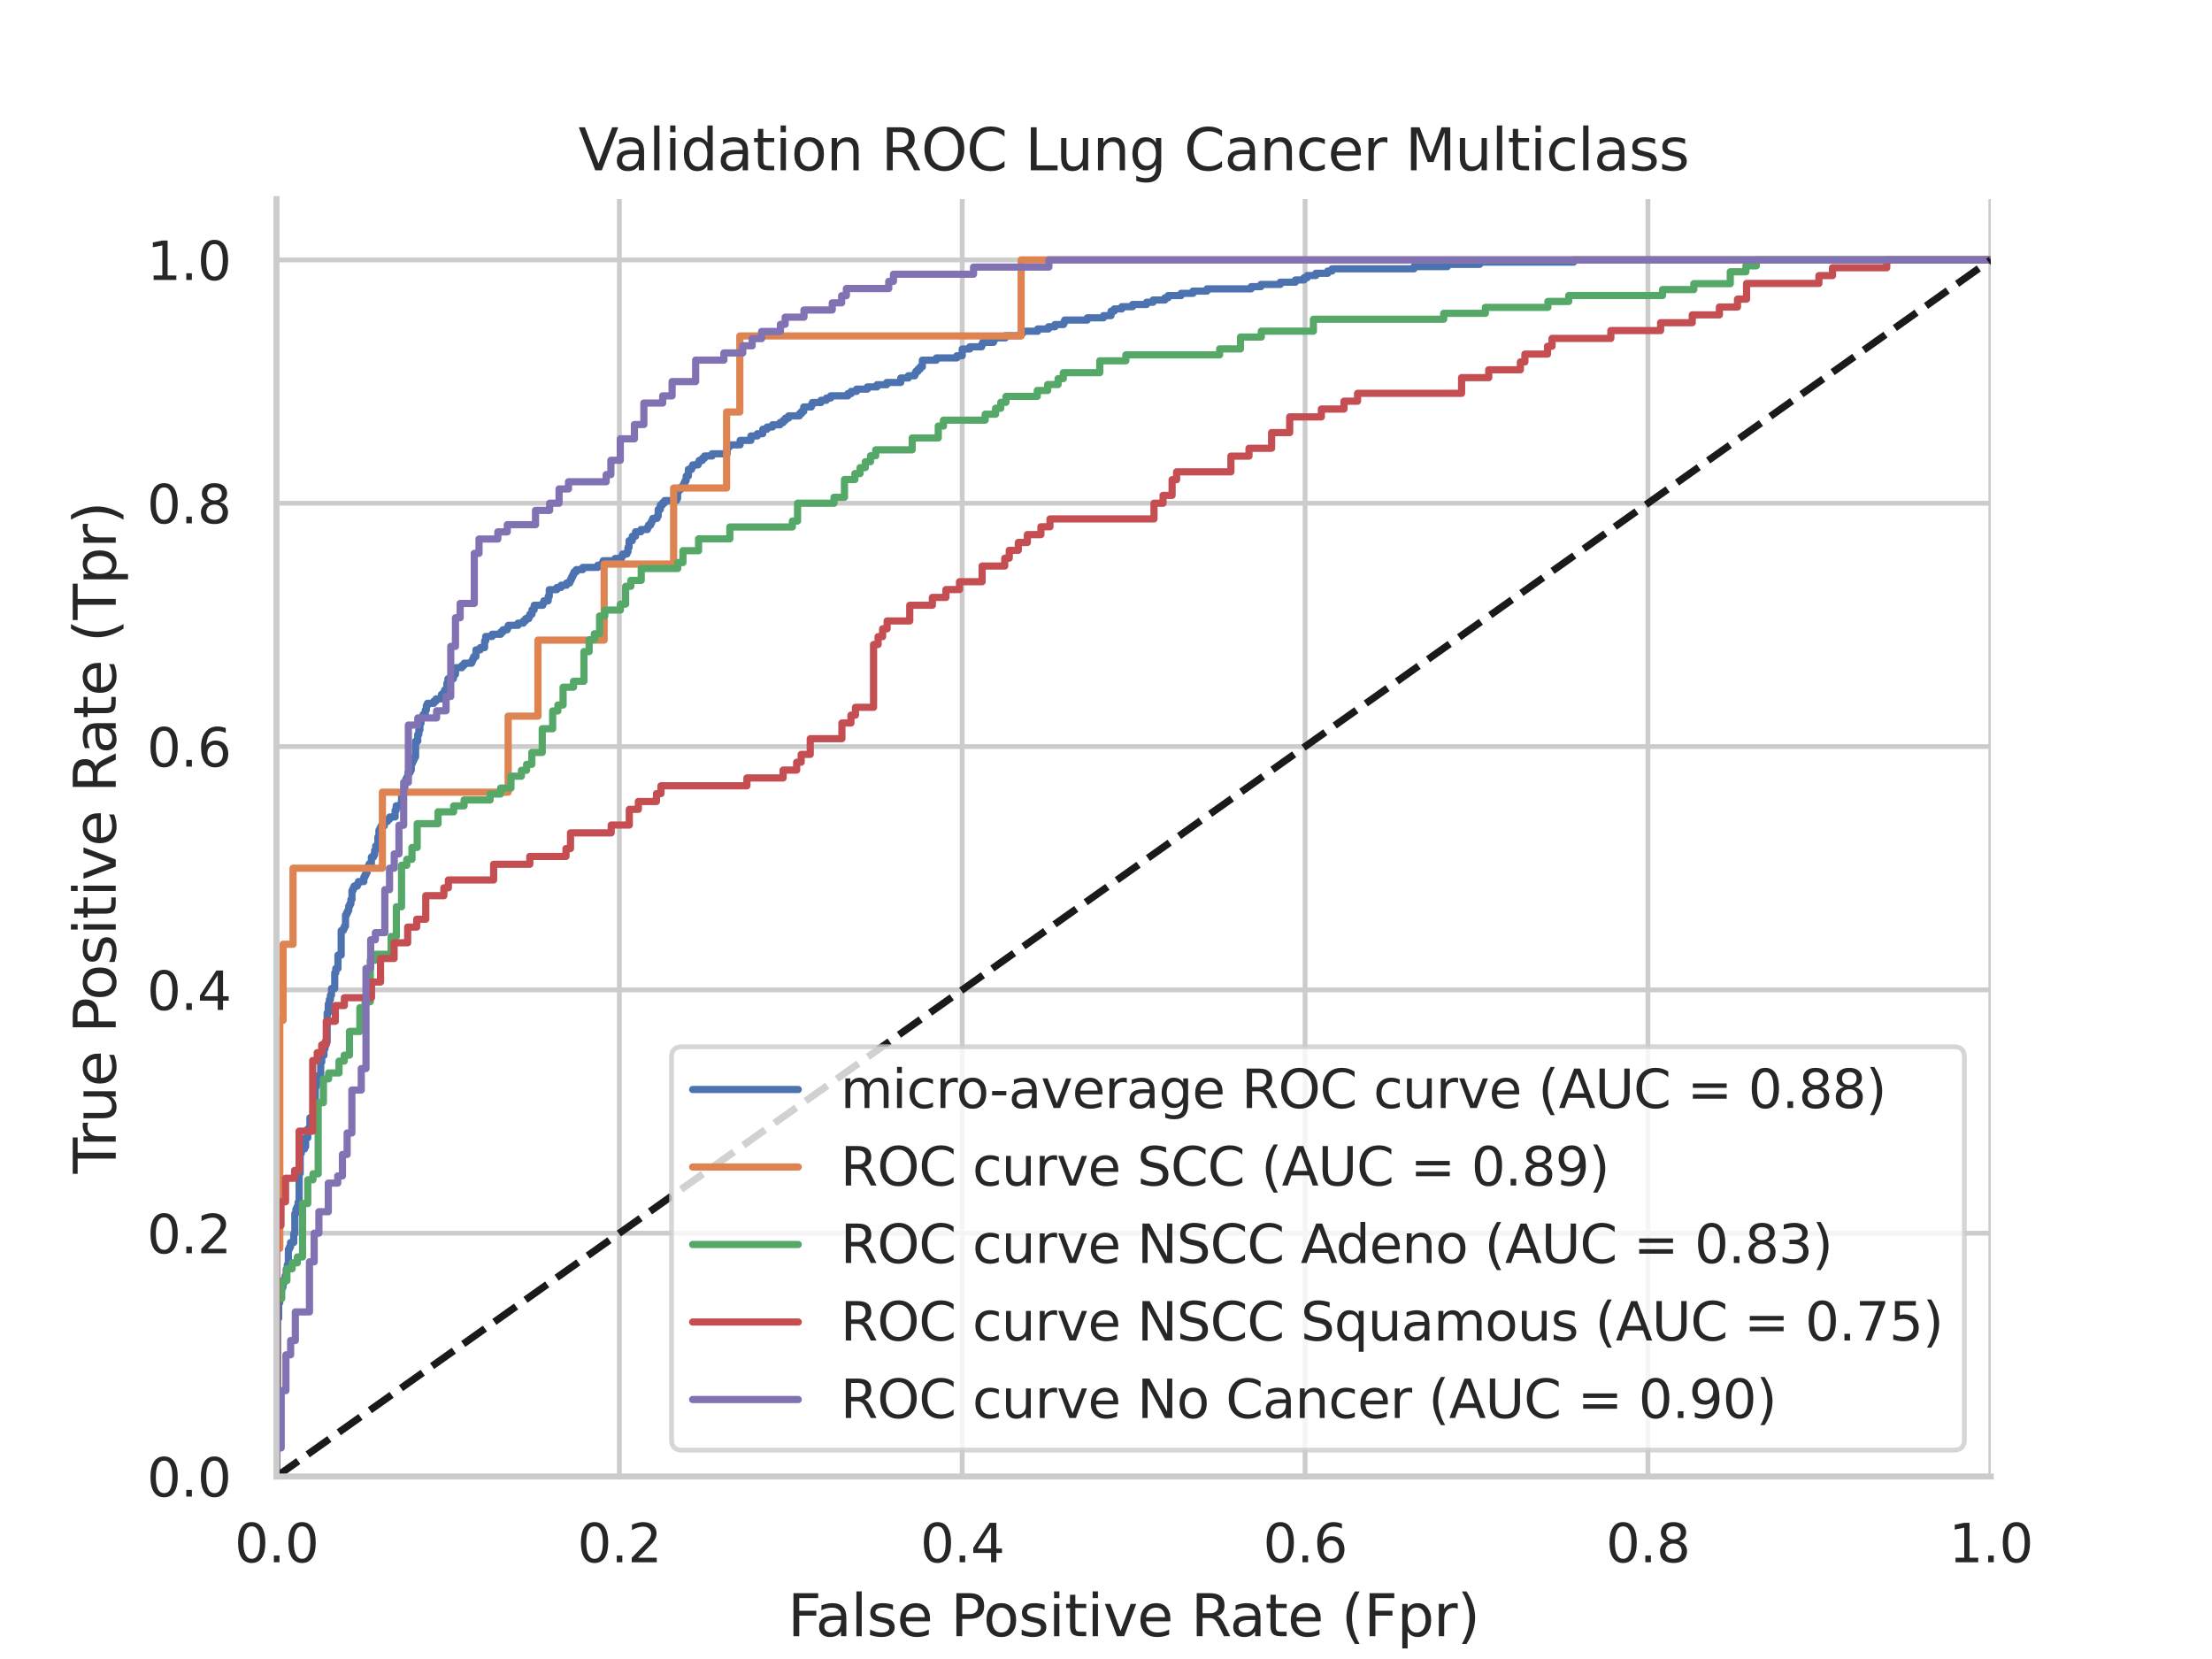 <?xml version="1.0" encoding="utf-8" standalone="no"?>
<!DOCTYPE svg PUBLIC "-//W3C//DTD SVG 1.1//EN"
  "http://www.w3.org/Graphics/SVG/1.1/DTD/svg11.dtd">
<svg xmlns:xlink="http://www.w3.org/1999/xlink" width="460.8pt" height="345.6pt" viewBox="0 0 460.8 345.6" xmlns="http://www.w3.org/2000/svg" version="1.1">
 <defs>
  <style type="text/css">*{stroke-linejoin: round; stroke-linecap: butt}</style>
 </defs>
 <g id="figure_1">
  <g id="patch_1">
   <path d="M 0 345.6 
L 460.8 345.6 
L 460.8 0 
L 0 0 
z
" style="fill: #ffffff"/>
  </g>
  <g id="axes_1">
   <g id="patch_2">
    <path d="M 57.6 307.584 
L 414.72 307.584 
L 414.72 41.472 
L 57.6 41.472 
z
" style="fill: #ffffff"/>
   </g>
   <g id="matplotlib.axis_1">
    <g id="xtick_1">
     <g id="line2d_1">
      <path d="M 57.6 307.584 
L 57.6 41.472 
" clip-path="url(#pe551df91c9)" style="fill: none; stroke: #cccccc; stroke-linecap: round"/>
     </g>
     <g id="text_1">
      <!-- 0.0 -->
      <g style="fill: #262626" transform="translate(48.853 325.442) scale(0.11 -0.11)">
       <defs>
        <path id="DejaVuSans-30" d="M 2034 4250 
Q 1547 4250 1301 3770 
Q 1056 3291 1056 2328 
Q 1056 1369 1301 889 
Q 1547 409 2034 409 
Q 2525 409 2770 889 
Q 3016 1369 3016 2328 
Q 3016 3291 2770 3770 
Q 2525 4250 2034 4250 
z
M 2034 4750 
Q 2819 4750 3233 4129 
Q 3647 3509 3647 2328 
Q 3647 1150 3233 529 
Q 2819 -91 2034 -91 
Q 1250 -91 836 529 
Q 422 1150 422 2328 
Q 422 3509 836 4129 
Q 1250 4750 2034 4750 
z
" transform="scale(0.016)"/>
        <path id="DejaVuSans-2e" d="M 684 794 
L 1344 794 
L 1344 0 
L 684 0 
L 684 794 
z
" transform="scale(0.016)"/>
       </defs>
       <use xlink:href="#DejaVuSans-30"/>
       <use xlink:href="#DejaVuSans-2e" x="63.623"/>
       <use xlink:href="#DejaVuSans-30" x="95.41"/>
      </g>
     </g>
    </g>
    <g id="xtick_2">
     <g id="line2d_2">
      <path d="M 129.024 307.584 
L 129.024 41.472 
" clip-path="url(#pe551df91c9)" style="fill: none; stroke: #cccccc; stroke-linecap: round"/>
     </g>
     <g id="text_2">
      <!-- 0.2 -->
      <g style="fill: #262626" transform="translate(120.277 325.442) scale(0.11 -0.11)">
       <defs>
        <path id="DejaVuSans-32" d="M 1228 531 
L 3431 531 
L 3431 0 
L 469 0 
L 469 531 
Q 828 903 1448 1529 
Q 2069 2156 2228 2338 
Q 2531 2678 2651 2914 
Q 2772 3150 2772 3378 
Q 2772 3750 2511 3984 
Q 2250 4219 1831 4219 
Q 1534 4219 1204 4116 
Q 875 4013 500 3803 
L 500 4441 
Q 881 4594 1212 4672 
Q 1544 4750 1819 4750 
Q 2544 4750 2975 4387 
Q 3406 4025 3406 3419 
Q 3406 3131 3298 2873 
Q 3191 2616 2906 2266 
Q 2828 2175 2409 1742 
Q 1991 1309 1228 531 
z
" transform="scale(0.016)"/>
       </defs>
       <use xlink:href="#DejaVuSans-30"/>
       <use xlink:href="#DejaVuSans-2e" x="63.623"/>
       <use xlink:href="#DejaVuSans-32" x="95.41"/>
      </g>
     </g>
    </g>
    <g id="xtick_3">
     <g id="line2d_3">
      <path d="M 200.448 307.584 
L 200.448 41.472 
" clip-path="url(#pe551df91c9)" style="fill: none; stroke: #cccccc; stroke-linecap: round"/>
     </g>
     <g id="text_3">
      <!-- 0.4 -->
      <g style="fill: #262626" transform="translate(191.701 325.442) scale(0.11 -0.11)">
       <defs>
        <path id="DejaVuSans-34" d="M 2419 4116 
L 825 1625 
L 2419 1625 
L 2419 4116 
z
M 2253 4666 
L 3047 4666 
L 3047 1625 
L 3713 1625 
L 3713 1100 
L 3047 1100 
L 3047 0 
L 2419 0 
L 2419 1100 
L 313 1100 
L 313 1709 
L 2253 4666 
z
" transform="scale(0.016)"/>
       </defs>
       <use xlink:href="#DejaVuSans-30"/>
       <use xlink:href="#DejaVuSans-2e" x="63.623"/>
       <use xlink:href="#DejaVuSans-34" x="95.41"/>
      </g>
     </g>
    </g>
    <g id="xtick_4">
     <g id="line2d_4">
      <path d="M 271.872 307.584 
L 271.872 41.472 
" clip-path="url(#pe551df91c9)" style="fill: none; stroke: #cccccc; stroke-linecap: round"/>
     </g>
     <g id="text_4">
      <!-- 0.6 -->
      <g style="fill: #262626" transform="translate(263.125 325.442) scale(0.11 -0.11)">
       <defs>
        <path id="DejaVuSans-36" d="M 2113 2584 
Q 1688 2584 1439 2293 
Q 1191 2003 1191 1497 
Q 1191 994 1439 701 
Q 1688 409 2113 409 
Q 2538 409 2786 701 
Q 3034 994 3034 1497 
Q 3034 2003 2786 2293 
Q 2538 2584 2113 2584 
z
M 3366 4563 
L 3366 3988 
Q 3128 4100 2886 4159 
Q 2644 4219 2406 4219 
Q 1781 4219 1451 3797 
Q 1122 3375 1075 2522 
Q 1259 2794 1537 2939 
Q 1816 3084 2150 3084 
Q 2853 3084 3261 2657 
Q 3669 2231 3669 1497 
Q 3669 778 3244 343 
Q 2819 -91 2113 -91 
Q 1303 -91 875 529 
Q 447 1150 447 2328 
Q 447 3434 972 4092 
Q 1497 4750 2381 4750 
Q 2619 4750 2861 4703 
Q 3103 4656 3366 4563 
z
" transform="scale(0.016)"/>
       </defs>
       <use xlink:href="#DejaVuSans-30"/>
       <use xlink:href="#DejaVuSans-2e" x="63.623"/>
       <use xlink:href="#DejaVuSans-36" x="95.41"/>
      </g>
     </g>
    </g>
    <g id="xtick_5">
     <g id="line2d_5">
      <path d="M 343.296 307.584 
L 343.296 41.472 
" clip-path="url(#pe551df91c9)" style="fill: none; stroke: #cccccc; stroke-linecap: round"/>
     </g>
     <g id="text_5">
      <!-- 0.8 -->
      <g style="fill: #262626" transform="translate(334.549 325.442) scale(0.11 -0.11)">
       <defs>
        <path id="DejaVuSans-38" d="M 2034 2216 
Q 1584 2216 1326 1975 
Q 1069 1734 1069 1313 
Q 1069 891 1326 650 
Q 1584 409 2034 409 
Q 2484 409 2743 651 
Q 3003 894 3003 1313 
Q 3003 1734 2745 1975 
Q 2488 2216 2034 2216 
z
M 1403 2484 
Q 997 2584 770 2862 
Q 544 3141 544 3541 
Q 544 4100 942 4425 
Q 1341 4750 2034 4750 
Q 2731 4750 3128 4425 
Q 3525 4100 3525 3541 
Q 3525 3141 3298 2862 
Q 3072 2584 2669 2484 
Q 3125 2378 3379 2068 
Q 3634 1759 3634 1313 
Q 3634 634 3220 271 
Q 2806 -91 2034 -91 
Q 1263 -91 848 271 
Q 434 634 434 1313 
Q 434 1759 690 2068 
Q 947 2378 1403 2484 
z
M 1172 3481 
Q 1172 3119 1398 2916 
Q 1625 2713 2034 2713 
Q 2441 2713 2670 2916 
Q 2900 3119 2900 3481 
Q 2900 3844 2670 4047 
Q 2441 4250 2034 4250 
Q 1625 4250 1398 4047 
Q 1172 3844 1172 3481 
z
" transform="scale(0.016)"/>
       </defs>
       <use xlink:href="#DejaVuSans-30"/>
       <use xlink:href="#DejaVuSans-2e" x="63.623"/>
       <use xlink:href="#DejaVuSans-38" x="95.41"/>
      </g>
     </g>
    </g>
    <g id="xtick_6">
     <g id="line2d_6">
      <path d="M 414.72 307.584 
L 414.72 41.472 
" clip-path="url(#pe551df91c9)" style="fill: none; stroke: #cccccc; stroke-linecap: round"/>
     </g>
     <g id="text_6">
      <!-- 1.0 -->
      <g style="fill: #262626" transform="translate(405.973 325.442) scale(0.11 -0.11)">
       <defs>
        <path id="DejaVuSans-31" d="M 794 531 
L 1825 531 
L 1825 4091 
L 703 3866 
L 703 4441 
L 1819 4666 
L 2450 4666 
L 2450 531 
L 3481 531 
L 3481 0 
L 794 0 
L 794 531 
z
" transform="scale(0.016)"/>
       </defs>
       <use xlink:href="#DejaVuSans-31"/>
       <use xlink:href="#DejaVuSans-2e" x="63.623"/>
       <use xlink:href="#DejaVuSans-30" x="95.41"/>
      </g>
     </g>
    </g>
    <g id="text_7">
     <!-- False Positive Rate (Fpr) -->
     <g style="fill: #262626" transform="translate(164.085 340.848) scale(0.12 -0.12)">
      <defs>
       <path id="DejaVuSans-46" d="M 628 4666 
L 3309 4666 
L 3309 4134 
L 1259 4134 
L 1259 2759 
L 3109 2759 
L 3109 2228 
L 1259 2228 
L 1259 0 
L 628 0 
L 628 4666 
z
" transform="scale(0.016)"/>
       <path id="DejaVuSans-61" d="M 2194 1759 
Q 1497 1759 1228 1600 
Q 959 1441 959 1056 
Q 959 750 1161 570 
Q 1363 391 1709 391 
Q 2188 391 2477 730 
Q 2766 1069 2766 1631 
L 2766 1759 
L 2194 1759 
z
M 3341 1997 
L 3341 0 
L 2766 0 
L 2766 531 
Q 2569 213 2275 61 
Q 1981 -91 1556 -91 
Q 1019 -91 701 211 
Q 384 513 384 1019 
Q 384 1609 779 1909 
Q 1175 2209 1959 2209 
L 2766 2209 
L 2766 2266 
Q 2766 2663 2505 2880 
Q 2244 3097 1772 3097 
Q 1472 3097 1187 3025 
Q 903 2953 641 2809 
L 641 3341 
Q 956 3463 1253 3523 
Q 1550 3584 1831 3584 
Q 2591 3584 2966 3190 
Q 3341 2797 3341 1997 
z
" transform="scale(0.016)"/>
       <path id="DejaVuSans-6c" d="M 603 4863 
L 1178 4863 
L 1178 0 
L 603 0 
L 603 4863 
z
" transform="scale(0.016)"/>
       <path id="DejaVuSans-73" d="M 2834 3397 
L 2834 2853 
Q 2591 2978 2328 3040 
Q 2066 3103 1784 3103 
Q 1356 3103 1142 2972 
Q 928 2841 928 2578 
Q 928 2378 1081 2264 
Q 1234 2150 1697 2047 
L 1894 2003 
Q 2506 1872 2764 1633 
Q 3022 1394 3022 966 
Q 3022 478 2636 193 
Q 2250 -91 1575 -91 
Q 1294 -91 989 -36 
Q 684 19 347 128 
L 347 722 
Q 666 556 975 473 
Q 1284 391 1588 391 
Q 1994 391 2212 530 
Q 2431 669 2431 922 
Q 2431 1156 2273 1281 
Q 2116 1406 1581 1522 
L 1381 1569 
Q 847 1681 609 1914 
Q 372 2147 372 2553 
Q 372 3047 722 3315 
Q 1072 3584 1716 3584 
Q 2034 3584 2315 3537 
Q 2597 3491 2834 3397 
z
" transform="scale(0.016)"/>
       <path id="DejaVuSans-65" d="M 3597 1894 
L 3597 1613 
L 953 1613 
Q 991 1019 1311 708 
Q 1631 397 2203 397 
Q 2534 397 2845 478 
Q 3156 559 3463 722 
L 3463 178 
Q 3153 47 2828 -22 
Q 2503 -91 2169 -91 
Q 1331 -91 842 396 
Q 353 884 353 1716 
Q 353 2575 817 3079 
Q 1281 3584 2069 3584 
Q 2775 3584 3186 3129 
Q 3597 2675 3597 1894 
z
M 3022 2063 
Q 3016 2534 2758 2815 
Q 2500 3097 2075 3097 
Q 1594 3097 1305 2825 
Q 1016 2553 972 2059 
L 3022 2063 
z
" transform="scale(0.016)"/>
       <path id="DejaVuSans-20" transform="scale(0.016)"/>
       <path id="DejaVuSans-50" d="M 1259 4147 
L 1259 2394 
L 2053 2394 
Q 2494 2394 2734 2622 
Q 2975 2850 2975 3272 
Q 2975 3691 2734 3919 
Q 2494 4147 2053 4147 
L 1259 4147 
z
M 628 4666 
L 2053 4666 
Q 2838 4666 3239 4311 
Q 3641 3956 3641 3272 
Q 3641 2581 3239 2228 
Q 2838 1875 2053 1875 
L 1259 1875 
L 1259 0 
L 628 0 
L 628 4666 
z
" transform="scale(0.016)"/>
       <path id="DejaVuSans-6f" d="M 1959 3097 
Q 1497 3097 1228 2736 
Q 959 2375 959 1747 
Q 959 1119 1226 758 
Q 1494 397 1959 397 
Q 2419 397 2687 759 
Q 2956 1122 2956 1747 
Q 2956 2369 2687 2733 
Q 2419 3097 1959 3097 
z
M 1959 3584 
Q 2709 3584 3137 3096 
Q 3566 2609 3566 1747 
Q 3566 888 3137 398 
Q 2709 -91 1959 -91 
Q 1206 -91 779 398 
Q 353 888 353 1747 
Q 353 2609 779 3096 
Q 1206 3584 1959 3584 
z
" transform="scale(0.016)"/>
       <path id="DejaVuSans-69" d="M 603 3500 
L 1178 3500 
L 1178 0 
L 603 0 
L 603 3500 
z
M 603 4863 
L 1178 4863 
L 1178 4134 
L 603 4134 
L 603 4863 
z
" transform="scale(0.016)"/>
       <path id="DejaVuSans-74" d="M 1172 4494 
L 1172 3500 
L 2356 3500 
L 2356 3053 
L 1172 3053 
L 1172 1153 
Q 1172 725 1289 603 
Q 1406 481 1766 481 
L 2356 481 
L 2356 0 
L 1766 0 
Q 1100 0 847 248 
Q 594 497 594 1153 
L 594 3053 
L 172 3053 
L 172 3500 
L 594 3500 
L 594 4494 
L 1172 4494 
z
" transform="scale(0.016)"/>
       <path id="DejaVuSans-76" d="M 191 3500 
L 800 3500 
L 1894 563 
L 2988 3500 
L 3597 3500 
L 2284 0 
L 1503 0 
L 191 3500 
z
" transform="scale(0.016)"/>
       <path id="DejaVuSans-52" d="M 2841 2188 
Q 3044 2119 3236 1894 
Q 3428 1669 3622 1275 
L 4263 0 
L 3584 0 
L 2988 1197 
Q 2756 1666 2539 1819 
Q 2322 1972 1947 1972 
L 1259 1972 
L 1259 0 
L 628 0 
L 628 4666 
L 2053 4666 
Q 2853 4666 3247 4331 
Q 3641 3997 3641 3322 
Q 3641 2881 3436 2590 
Q 3231 2300 2841 2188 
z
M 1259 4147 
L 1259 2491 
L 2053 2491 
Q 2509 2491 2742 2702 
Q 2975 2913 2975 3322 
Q 2975 3731 2742 3939 
Q 2509 4147 2053 4147 
L 1259 4147 
z
" transform="scale(0.016)"/>
       <path id="DejaVuSans-28" d="M 1984 4856 
Q 1566 4138 1362 3434 
Q 1159 2731 1159 2009 
Q 1159 1288 1364 580 
Q 1569 -128 1984 -844 
L 1484 -844 
Q 1016 -109 783 600 
Q 550 1309 550 2009 
Q 550 2706 781 3412 
Q 1013 4119 1484 4856 
L 1984 4856 
z
" transform="scale(0.016)"/>
       <path id="DejaVuSans-70" d="M 1159 525 
L 1159 -1331 
L 581 -1331 
L 581 3500 
L 1159 3500 
L 1159 2969 
Q 1341 3281 1617 3432 
Q 1894 3584 2278 3584 
Q 2916 3584 3314 3078 
Q 3713 2572 3713 1747 
Q 3713 922 3314 415 
Q 2916 -91 2278 -91 
Q 1894 -91 1617 61 
Q 1341 213 1159 525 
z
M 3116 1747 
Q 3116 2381 2855 2742 
Q 2594 3103 2138 3103 
Q 1681 3103 1420 2742 
Q 1159 2381 1159 1747 
Q 1159 1113 1420 752 
Q 1681 391 2138 391 
Q 2594 391 2855 752 
Q 3116 1113 3116 1747 
z
" transform="scale(0.016)"/>
       <path id="DejaVuSans-72" d="M 2631 2963 
Q 2534 3019 2420 3045 
Q 2306 3072 2169 3072 
Q 1681 3072 1420 2755 
Q 1159 2438 1159 1844 
L 1159 0 
L 581 0 
L 581 3500 
L 1159 3500 
L 1159 2956 
Q 1341 3275 1631 3429 
Q 1922 3584 2338 3584 
Q 2397 3584 2469 3576 
Q 2541 3569 2628 3553 
L 2631 2963 
z
" transform="scale(0.016)"/>
       <path id="DejaVuSans-29" d="M 513 4856 
L 1013 4856 
Q 1481 4119 1714 3412 
Q 1947 2706 1947 2009 
Q 1947 1309 1714 600 
Q 1481 -109 1013 -844 
L 513 -844 
Q 928 -128 1133 580 
Q 1338 1288 1338 2009 
Q 1338 2731 1133 3434 
Q 928 4138 513 4856 
z
" transform="scale(0.016)"/>
      </defs>
      <use xlink:href="#DejaVuSans-46"/>
      <use xlink:href="#DejaVuSans-61" x="48.395"/>
      <use xlink:href="#DejaVuSans-6c" x="109.674"/>
      <use xlink:href="#DejaVuSans-73" x="137.457"/>
      <use xlink:href="#DejaVuSans-65" x="189.557"/>
      <use xlink:href="#DejaVuSans-20" x="251.08"/>
      <use xlink:href="#DejaVuSans-50" x="282.867"/>
      <use xlink:href="#DejaVuSans-6f" x="339.545"/>
      <use xlink:href="#DejaVuSans-73" x="400.727"/>
      <use xlink:href="#DejaVuSans-69" x="452.826"/>
      <use xlink:href="#DejaVuSans-74" x="480.609"/>
      <use xlink:href="#DejaVuSans-69" x="519.818"/>
      <use xlink:href="#DejaVuSans-76" x="547.602"/>
      <use xlink:href="#DejaVuSans-65" x="606.781"/>
      <use xlink:href="#DejaVuSans-20" x="668.305"/>
      <use xlink:href="#DejaVuSans-52" x="700.092"/>
      <use xlink:href="#DejaVuSans-61" x="767.324"/>
      <use xlink:href="#DejaVuSans-74" x="828.604"/>
      <use xlink:href="#DejaVuSans-65" x="867.812"/>
      <use xlink:href="#DejaVuSans-20" x="929.336"/>
      <use xlink:href="#DejaVuSans-28" x="961.123"/>
      <use xlink:href="#DejaVuSans-46" x="1000.137"/>
      <use xlink:href="#DejaVuSans-70" x="1057.656"/>
      <use xlink:href="#DejaVuSans-72" x="1121.133"/>
      <use xlink:href="#DejaVuSans-29" x="1162.246"/>
     </g>
    </g>
   </g>
   <g id="matplotlib.axis_2">
    <g id="ytick_1">
     <g id="line2d_7">
      <path d="M 57.6 307.584 
L 414.72 307.584 
" clip-path="url(#pe551df91c9)" style="fill: none; stroke: #cccccc; stroke-linecap: round"/>
     </g>
     <g id="text_8">
      <!-- 0.0 -->
      <g style="fill: #262626" transform="translate(30.607 311.763) scale(0.11 -0.11)">
       <use xlink:href="#DejaVuSans-30"/>
       <use xlink:href="#DejaVuSans-2e" x="63.623"/>
       <use xlink:href="#DejaVuSans-30" x="95.41"/>
      </g>
     </g>
    </g>
    <g id="ytick_2">
     <g id="line2d_8">
      <path d="M 57.6 256.896 
L 414.72 256.896 
" clip-path="url(#pe551df91c9)" style="fill: none; stroke: #cccccc; stroke-linecap: round"/>
     </g>
     <g id="text_9">
      <!-- 0.2 -->
      <g style="fill: #262626" transform="translate(30.607 261.075) scale(0.11 -0.11)">
       <use xlink:href="#DejaVuSans-30"/>
       <use xlink:href="#DejaVuSans-2e" x="63.623"/>
       <use xlink:href="#DejaVuSans-32" x="95.41"/>
      </g>
     </g>
    </g>
    <g id="ytick_3">
     <g id="line2d_9">
      <path d="M 57.6 206.208 
L 414.72 206.208 
" clip-path="url(#pe551df91c9)" style="fill: none; stroke: #cccccc; stroke-linecap: round"/>
     </g>
     <g id="text_10">
      <!-- 0.4 -->
      <g style="fill: #262626" transform="translate(30.607 210.387) scale(0.11 -0.11)">
       <use xlink:href="#DejaVuSans-30"/>
       <use xlink:href="#DejaVuSans-2e" x="63.623"/>
       <use xlink:href="#DejaVuSans-34" x="95.41"/>
      </g>
     </g>
    </g>
    <g id="ytick_4">
     <g id="line2d_10">
      <path d="M 57.6 155.52 
L 414.72 155.52 
" clip-path="url(#pe551df91c9)" style="fill: none; stroke: #cccccc; stroke-linecap: round"/>
     </g>
     <g id="text_11">
      <!-- 0.6 -->
      <g style="fill: #262626" transform="translate(30.607 159.699) scale(0.11 -0.11)">
       <use xlink:href="#DejaVuSans-30"/>
       <use xlink:href="#DejaVuSans-2e" x="63.623"/>
       <use xlink:href="#DejaVuSans-36" x="95.41"/>
      </g>
     </g>
    </g>
    <g id="ytick_5">
     <g id="line2d_11">
      <path d="M 57.6 104.832 
L 414.72 104.832 
" clip-path="url(#pe551df91c9)" style="fill: none; stroke: #cccccc; stroke-linecap: round"/>
     </g>
     <g id="text_12">
      <!-- 0.8 -->
      <g style="fill: #262626" transform="translate(30.607 109.011) scale(0.11 -0.11)">
       <use xlink:href="#DejaVuSans-30"/>
       <use xlink:href="#DejaVuSans-2e" x="63.623"/>
       <use xlink:href="#DejaVuSans-38" x="95.41"/>
      </g>
     </g>
    </g>
    <g id="ytick_6">
     <g id="line2d_12">
      <path d="M 57.6 54.144 
L 414.72 54.144 
" clip-path="url(#pe551df91c9)" style="fill: none; stroke: #cccccc; stroke-linecap: round"/>
     </g>
     <g id="text_13">
      <!-- 1.0 -->
      <g style="fill: #262626" transform="translate(30.607 58.323) scale(0.11 -0.11)">
       <use xlink:href="#DejaVuSans-31"/>
       <use xlink:href="#DejaVuSans-2e" x="63.623"/>
       <use xlink:href="#DejaVuSans-30" x="95.41"/>
      </g>
     </g>
    </g>
    <g id="text_14">
     <!-- True Positive Rate (Tpr) -->
     <g style="fill: #262626" transform="translate(24.111 244.493) rotate(-90) scale(0.12 -0.12)">
      <defs>
       <path id="DejaVuSans-54" d="M -19 4666 
L 3928 4666 
L 3928 4134 
L 2272 4134 
L 2272 0 
L 1638 0 
L 1638 4134 
L -19 4134 
L -19 4666 
z
" transform="scale(0.016)"/>
       <path id="DejaVuSans-75" d="M 544 1381 
L 544 3500 
L 1119 3500 
L 1119 1403 
Q 1119 906 1312 657 
Q 1506 409 1894 409 
Q 2359 409 2629 706 
Q 2900 1003 2900 1516 
L 2900 3500 
L 3475 3500 
L 3475 0 
L 2900 0 
L 2900 538 
Q 2691 219 2414 64 
Q 2138 -91 1772 -91 
Q 1169 -91 856 284 
Q 544 659 544 1381 
z
M 1991 3584 
L 1991 3584 
z
" transform="scale(0.016)"/>
      </defs>
      <use xlink:href="#DejaVuSans-54"/>
      <use xlink:href="#DejaVuSans-72" x="46.334"/>
      <use xlink:href="#DejaVuSans-75" x="87.447"/>
      <use xlink:href="#DejaVuSans-65" x="150.826"/>
      <use xlink:href="#DejaVuSans-20" x="212.35"/>
      <use xlink:href="#DejaVuSans-50" x="244.137"/>
      <use xlink:href="#DejaVuSans-6f" x="300.814"/>
      <use xlink:href="#DejaVuSans-73" x="361.996"/>
      <use xlink:href="#DejaVuSans-69" x="414.096"/>
      <use xlink:href="#DejaVuSans-74" x="441.879"/>
      <use xlink:href="#DejaVuSans-69" x="481.088"/>
      <use xlink:href="#DejaVuSans-76" x="508.871"/>
      <use xlink:href="#DejaVuSans-65" x="568.051"/>
      <use xlink:href="#DejaVuSans-20" x="629.574"/>
      <use xlink:href="#DejaVuSans-52" x="661.361"/>
      <use xlink:href="#DejaVuSans-61" x="728.594"/>
      <use xlink:href="#DejaVuSans-74" x="789.873"/>
      <use xlink:href="#DejaVuSans-65" x="829.082"/>
      <use xlink:href="#DejaVuSans-20" x="890.605"/>
      <use xlink:href="#DejaVuSans-28" x="922.393"/>
      <use xlink:href="#DejaVuSans-54" x="961.406"/>
      <use xlink:href="#DejaVuSans-70" x="1022.49"/>
      <use xlink:href="#DejaVuSans-72" x="1085.967"/>
      <use xlink:href="#DejaVuSans-29" x="1127.08"/>
     </g>
    </g>
   </g>
   <g id="line2d_13">
    <path d="M 57.6 307.584 
L 57.6 292.266 
L 57.825 292.266 
L 57.825 274.628 
L 58.049 274.628 
L 58.049 271.378 
L 58.274 271.378 
L 58.274 270.45 
L 58.498 270.45 
L 58.498 268.593 
L 58.723 268.593 
L 58.723 268.129 
L 58.948 268.129 
L 58.948 267.201 
L 59.172 267.201 
L 59.172 266.737 
L 59.397 266.737 
L 59.397 265.808 
L 59.621 265.808 
L 59.621 264.416 
L 59.846 264.416 
L 59.846 263.487 
L 60.071 263.487 
L 60.071 260.238 
L 60.295 260.238 
L 60.295 259.774 
L 60.52 259.774 
L 60.52 258.846 
L 61.194 258.846 
L 61.194 256.989 
L 61.418 256.989 
L 61.418 252.811 
L 61.643 252.811 
L 61.643 251.883 
L 61.867 251.883 
L 61.867 251.419 
L 62.092 251.419 
L 62.092 250.49 
L 62.317 250.49 
L 62.317 244.456 
L 62.541 244.456 
L 62.541 240.279 
L 62.766 240.279 
L 62.766 239.35 
L 63.44 239.35 
L 63.44 238.886 
L 63.664 238.886 
L 63.664 237.029 
L 64.114 237.029 
L 64.114 235.173 
L 64.563 235.173 
L 64.563 232.852 
L 65.237 232.852 
L 65.237 231.459 
L 65.461 231.459 
L 65.461 230.531 
L 65.686 230.531 
L 65.686 226.353 
L 65.91 226.353 
L 65.91 225.425 
L 66.36 225.425 
L 66.36 224.032 
L 66.809 224.032 
L 66.809 221.247 
L 67.033 221.247 
L 67.033 219.855 
L 67.483 219.855 
L 67.483 218.462 
L 67.707 218.462 
L 67.707 217.07 
L 68.156 217.07 
L 68.156 211.035 
L 68.381 211.035 
L 68.381 209.179 
L 68.606 209.179 
L 68.606 208.25 
L 68.83 208.25 
L 68.83 207.322 
L 69.055 207.322 
L 69.055 205.929 
L 69.729 205.929 
L 69.729 202.68 
L 69.953 202.68 
L 69.953 201.752 
L 70.402 201.752 
L 70.402 198.967 
L 71.076 198.967 
L 71.076 193.861 
L 71.525 193.861 
L 71.525 193.397 
L 71.75 193.397 
L 71.75 192.933 
L 71.975 192.933 
L 71.975 190.612 
L 72.199 190.612 
L 72.199 190.148 
L 72.424 190.148 
L 72.424 189.683 
L 72.648 189.683 
L 72.648 188.755 
L 72.873 188.755 
L 72.873 188.291 
L 73.098 188.291 
L 73.098 187.362 
L 73.322 187.362 
L 73.322 185.506 
L 73.547 185.506 
L 73.547 185.042 
L 73.771 185.042 
L 73.771 184.577 
L 74.445 184.577 
L 74.445 184.113 
L 74.67 184.113 
L 74.67 183.649 
L 75.793 183.649 
L 75.793 182.721 
L 76.018 182.721 
L 76.018 182.257 
L 76.242 182.257 
L 76.242 181.792 
L 76.467 181.792 
L 76.467 180.864 
L 76.691 180.864 
L 76.691 180.4 
L 76.916 180.4 
L 76.916 179.936 
L 77.365 179.936 
L 77.365 178.543 
L 77.814 178.543 
L 77.814 178.079 
L 78.039 178.079 
L 78.039 177.151 
L 78.264 177.151 
L 78.264 176.222 
L 78.713 176.222 
L 78.713 174.366 
L 78.937 174.366 
L 78.937 172.973 
L 79.162 172.973 
L 79.162 172.509 
L 79.387 172.509 
L 79.387 172.045 
L 80.06 172.045 
L 80.06 171.116 
L 80.734 171.116 
L 80.734 170.652 
L 81.183 170.652 
L 81.183 170.188 
L 82.306 170.188 
L 82.306 168.795 
L 82.531 168.795 
L 82.531 167.867 
L 83.429 167.867 
L 83.429 167.403 
L 83.654 167.403 
L 83.654 165.546 
L 84.103 165.546 
L 84.103 164.618 
L 84.328 164.618 
L 84.328 163.225 
L 84.552 163.225 
L 84.552 162.297 
L 84.777 162.297 
L 84.777 161.833 
L 85.002 161.833 
L 85.002 160.904 
L 85.451 160.904 
L 85.451 160.44 
L 85.675 160.44 
L 85.675 159.048 
L 85.9 159.048 
L 85.9 158.584 
L 86.125 158.584 
L 86.125 158.119 
L 86.349 158.119 
L 86.349 157.655 
L 86.574 157.655 
L 86.574 154.406 
L 87.023 154.406 
L 87.023 153.013 
L 87.248 153.013 
L 87.248 152.085 
L 87.472 152.085 
L 87.472 150.693 
L 87.697 150.693 
L 87.697 149.764 
L 87.922 149.764 
L 87.922 149.3 
L 88.146 149.3 
L 88.146 148.836 
L 88.595 148.836 
L 88.595 147.908 
L 88.82 147.908 
L 88.82 146.979 
L 89.045 146.979 
L 89.045 146.515 
L 90.392 146.515 
L 90.392 146.051 
L 90.841 146.051 
L 90.841 145.587 
L 91.964 145.587 
L 91.964 144.658 
L 92.414 144.658 
L 92.414 144.194 
L 92.638 144.194 
L 92.638 143.73 
L 93.087 143.73 
L 93.087 142.337 
L 93.312 142.337 
L 93.312 141.409 
L 94.435 141.409 
L 94.435 140.481 
L 94.884 140.481 
L 94.884 139.088 
L 96.232 139.088 
L 96.232 138.624 
L 96.681 138.624 
L 96.681 138.16 
L 98.253 138.16 
L 98.253 137.696 
L 98.478 137.696 
L 98.478 137.231 
L 98.702 137.231 
L 98.702 136.767 
L 99.152 136.767 
L 99.152 135.375 
L 100.05 135.375 
L 100.05 134.911 
L 100.949 134.911 
L 100.949 133.518 
L 101.173 133.518 
L 101.173 132.59 
L 102.521 132.59 
L 102.521 132.126 
L 104.318 132.126 
L 104.318 131.661 
L 104.767 131.661 
L 104.767 131.197 
L 105.665 131.197 
L 105.665 130.733 
L 105.89 130.733 
L 105.89 130.269 
L 107.911 130.269 
L 107.911 129.805 
L 109.034 129.805 
L 109.034 129.34 
L 109.483 129.34 
L 109.483 128.876 
L 110.157 128.876 
L 110.157 128.412 
L 110.382 128.412 
L 110.382 127.948 
L 110.831 127.948 
L 110.831 127.02 
L 111.28 127.02 
L 111.28 126.091 
L 113.077 126.091 
L 113.077 125.627 
L 113.302 125.627 
L 113.302 125.163 
L 114.2 125.163 
L 114.2 124.235 
L 114.425 124.235 
L 114.425 122.842 
L 115.997 122.842 
L 115.997 122.378 
L 116.895 122.378 
L 116.895 121.914 
L 118.018 121.914 
L 118.018 121.449 
L 118.692 121.449 
L 118.692 120.985 
L 118.917 120.985 
L 118.917 120.521 
L 119.141 120.521 
L 119.141 120.057 
L 119.366 120.057 
L 119.366 119.593 
L 119.591 119.593 
L 119.591 119.129 
L 120.04 119.129 
L 120.04 118.664 
L 121.387 118.664 
L 121.387 118.2 
L 124.532 118.2 
L 124.532 117.736 
L 125.43 117.736 
L 125.43 117.272 
L 125.655 117.272 
L 125.655 116.808 
L 128.126 116.808 
L 128.126 116.344 
L 129.473 116.344 
L 129.473 115.879 
L 129.698 115.879 
L 129.698 115.415 
L 130.596 115.415 
L 130.596 114.951 
L 130.821 114.951 
L 130.821 114.023 
L 131.045 114.023 
L 131.045 112.63 
L 131.719 112.63 
L 131.719 111.702 
L 132.393 111.702 
L 132.393 110.773 
L 133.516 110.773 
L 133.516 110.309 
L 134.864 110.309 
L 134.864 109.845 
L 135.088 109.845 
L 135.088 109.381 
L 135.538 109.381 
L 135.538 108.917 
L 135.762 108.917 
L 135.762 108.453 
L 135.987 108.453 
L 135.987 107.988 
L 136.885 107.988 
L 136.885 107.524 
L 137.11 107.524 
L 137.11 106.132 
L 137.559 106.132 
L 137.559 105.203 
L 138.008 105.203 
L 138.008 104.739 
L 138.457 104.739 
L 138.457 104.275 
L 140.928 104.275 
L 140.928 103.811 
L 141.153 103.811 
L 141.153 102.418 
L 141.377 102.418 
L 141.377 101.954 
L 141.826 101.954 
L 141.826 101.49 
L 142.276 101.49 
L 142.276 101.026 
L 142.5 101.026 
L 142.5 100.562 
L 142.725 100.562 
L 142.725 100.097 
L 142.949 100.097 
L 142.949 99.169 
L 143.399 99.169 
L 143.399 97.777 
L 144.072 97.777 
L 144.072 97.312 
L 144.297 97.312 
L 144.297 96.848 
L 145.42 96.848 
L 145.42 96.384 
L 145.645 96.384 
L 145.645 95.92 
L 146.318 95.92 
L 146.318 95.456 
L 146.768 95.456 
L 146.768 94.991 
L 148.34 94.991 
L 148.34 94.527 
L 151.484 94.527 
L 151.484 93.135 
L 151.934 93.135 
L 151.934 92.671 
L 154.18 92.671 
L 154.18 91.742 
L 156.426 91.742 
L 156.426 90.814 
L 157.773 90.814 
L 157.773 90.35 
L 158.896 90.35 
L 158.896 89.421 
L 159.795 89.421 
L 159.795 88.957 
L 160.918 88.957 
L 160.918 88.493 
L 162.49 88.493 
L 162.49 88.029 
L 163.164 88.029 
L 163.164 87.565 
L 163.613 87.565 
L 163.613 87.1 
L 164.287 87.1 
L 164.287 86.636 
L 166.533 86.636 
L 166.533 86.172 
L 166.982 86.172 
L 166.982 85.708 
L 167.431 85.708 
L 167.431 84.78 
L 169.003 84.78 
L 169.003 84.315 
L 169.228 84.315 
L 169.228 83.851 
L 171.025 83.851 
L 171.025 83.387 
L 172.148 83.387 
L 172.148 82.923 
L 173.046 82.923 
L 173.046 82.459 
L 176.64 82.459 
L 176.64 81.995 
L 177.314 81.995 
L 177.314 81.53 
L 178.437 81.53 
L 178.437 81.066 
L 180.683 81.066 
L 180.683 80.602 
L 182.704 80.602 
L 182.704 80.138 
L 184.726 80.138 
L 184.726 79.674 
L 187.646 79.674 
L 187.646 78.745 
L 189.218 78.745 
L 189.218 78.281 
L 190.565 78.281 
L 190.565 77.817 
L 190.79 77.817 
L 190.79 77.353 
L 191.239 77.353 
L 191.239 76.889 
L 191.688 76.889 
L 191.688 76.424 
L 192.138 76.424 
L 192.138 75.032 
L 195.058 75.032 
L 195.058 74.568 
L 199.325 74.568 
L 199.325 74.104 
L 200.448 74.104 
L 200.448 72.711 
L 202.02 72.711 
L 202.02 72.247 
L 204.491 72.247 
L 204.491 71.783 
L 204.715 71.783 
L 204.715 71.319 
L 206.962 71.319 
L 206.962 70.854 
L 207.186 70.854 
L 207.186 70.39 
L 209.432 70.39 
L 209.432 69.926 
L 212.577 69.926 
L 212.577 69.462 
L 213.026 69.462 
L 213.026 68.998 
L 216.17 68.998 
L 216.17 68.533 
L 218.416 68.533 
L 218.416 68.069 
L 219.764 68.069 
L 219.764 67.605 
L 221.561 67.605 
L 221.561 67.141 
L 221.785 67.141 
L 221.785 66.677 
L 226.502 66.677 
L 226.502 66.213 
L 229.871 66.213 
L 229.871 65.748 
L 231.443 65.748 
L 231.443 64.82 
L 232.117 64.82 
L 232.117 64.356 
L 233.689 64.356 
L 233.689 63.892 
L 235.935 63.892 
L 235.935 63.428 
L 238.855 63.428 
L 238.855 62.963 
L 240.203 62.963 
L 240.203 62.499 
L 242.674 62.499 
L 242.674 62.035 
L 243.347 62.035 
L 243.347 61.571 
L 246.043 61.571 
L 246.043 61.107 
L 248.513 61.107 
L 248.513 60.642 
L 251.433 60.642 
L 251.433 60.178 
L 260.642 60.178 
L 260.642 59.714 
L 262.663 59.714 
L 262.663 59.25 
L 266.706 59.25 
L 266.706 58.786 
L 269.851 58.786 
L 269.851 58.322 
L 271.647 58.322 
L 271.647 57.857 
L 272.321 57.857 
L 272.321 57.393 
L 274.118 57.393 
L 274.118 56.929 
L 276.589 56.929 
L 276.589 56.465 
L 277.487 56.465 
L 277.487 56.001 
L 294.557 56.001 
L 294.557 55.537 
L 301.52 55.537 
L 301.52 55.072 
L 308.258 55.072 
L 308.258 54.608 
L 327.798 54.608 
L 327.798 54.144 
L 414.72 54.144 
L 414.72 54.144 
" clip-path="url(#pe551df91c9)" style="fill: none; stroke: #4c72b0; stroke-width: 1.5; stroke-linecap: round"/>
   </g>
   <g id="line2d_14">
    <path d="M 57.6 307.584 
L 57.6 291.744 
L 57.6 260.064 
L 58.289 260.064 
L 58.289 212.544 
L 58.979 212.544 
L 58.979 196.704 
L 61.047 196.704 
L 61.047 180.864 
L 79.661 180.864 
L 79.661 165.024 
L 105.859 165.024 
L 105.859 149.184 
L 112.064 149.184 
L 112.064 133.344 
L 125.853 133.344 
L 125.853 117.504 
L 140.331 117.504 
L 140.331 101.664 
L 151.361 101.664 
L 151.361 85.824 
L 154.119 85.824 
L 154.119 69.984 
L 212.72 69.984 
L 212.72 54.144 
L 414.72 54.144 
" clip-path="url(#pe551df91c9)" style="fill: none; stroke: #dd8452; stroke-width: 1.5; stroke-linecap: round"/>
   </g>
   <g id="line2d_15">
    <path d="M 57.6 307.584 
L 57.6 270.495 
L 58.685 270.495 
L 58.685 266.786 
L 59.771 266.786 
L 59.771 264.314 
L 60.856 264.314 
L 60.856 263.077 
L 61.942 263.077 
L 61.942 261.841 
L 63.027 261.841 
L 63.027 250.715 
L 64.113 250.715 
L 64.113 245.769 
L 65.198 245.769 
L 65.198 244.533 
L 66.284 244.533 
L 66.284 229.698 
L 67.369 229.698 
L 67.369 224.752 
L 68.455 224.752 
L 68.455 223.516 
L 70.626 223.516 
L 70.626 221.044 
L 71.711 221.044 
L 71.711 219.807 
L 72.797 219.807 
L 72.797 214.862 
L 74.968 214.862 
L 74.968 209.917 
L 76.053 209.917 
L 76.053 208.681 
L 77.138 208.681 
L 77.138 200.027 
L 78.224 200.027 
L 78.224 198.79 
L 81.48 198.79 
L 81.48 195.081 
L 82.566 195.081 
L 82.566 188.9 
L 83.651 188.9 
L 83.651 180.246 
L 84.737 180.246 
L 84.737 179.01 
L 85.822 179.01 
L 85.822 176.537 
L 86.908 176.537 
L 86.908 171.592 
L 91.25 171.592 
L 91.25 169.119 
L 94.506 169.119 
L 94.506 167.883 
L 96.677 167.883 
L 96.677 166.647 
L 102.104 166.647 
L 102.104 165.41 
L 104.275 165.41 
L 104.275 164.174 
L 106.446 164.174 
L 106.446 161.701 
L 108.617 161.701 
L 108.617 160.465 
L 109.703 160.465 
L 109.703 159.229 
L 110.788 159.229 
L 110.788 156.756 
L 112.959 156.756 
L 112.959 151.811 
L 115.13 151.811 
L 115.13 148.102 
L 116.215 148.102 
L 116.215 146.866 
L 117.301 146.866 
L 117.301 143.157 
L 119.472 143.157 
L 119.472 141.921 
L 121.643 141.921 
L 121.643 135.739 
L 122.728 135.739 
L 122.728 133.267 
L 123.814 133.267 
L 123.814 132.03 
L 124.899 132.03 
L 124.899 128.322 
L 125.985 128.322 
L 125.985 127.085 
L 129.241 127.085 
L 129.241 125.849 
L 130.327 125.849 
L 130.327 122.14 
L 131.412 122.14 
L 131.412 120.904 
L 133.583 120.904 
L 133.583 118.431 
L 141.181 118.431 
L 141.181 117.195 
L 142.267 117.195 
L 142.267 114.722 
L 145.523 114.722 
L 145.523 112.25 
L 152.036 112.25 
L 152.036 109.777 
L 165.062 109.777 
L 165.062 108.541 
L 166.147 108.541 
L 166.147 104.832 
L 173.745 104.832 
L 173.745 103.596 
L 175.916 103.596 
L 175.916 99.887 
L 178.087 99.887 
L 178.087 98.651 
L 179.173 98.651 
L 179.173 97.414 
L 180.258 97.414 
L 180.258 96.178 
L 181.344 96.178 
L 181.344 94.942 
L 182.429 94.942 
L 182.429 93.705 
L 190.027 93.705 
L 190.027 91.233 
L 195.455 91.233 
L 195.455 88.76 
L 196.54 88.76 
L 196.54 87.524 
L 205.224 87.524 
L 205.224 86.288 
L 207.395 86.288 
L 207.395 85.051 
L 208.48 85.051 
L 208.48 83.815 
L 209.566 83.815 
L 209.566 82.579 
L 216.079 82.579 
L 216.079 81.342 
L 218.25 81.342 
L 218.25 80.106 
L 220.421 80.106 
L 220.421 78.87 
L 221.506 78.87 
L 221.506 77.634 
L 229.104 77.634 
L 229.104 75.161 
L 234.532 75.161 
L 234.532 73.925 
L 254.07 73.925 
L 254.07 72.688 
L 258.412 72.688 
L 258.412 70.216 
L 262.754 70.216 
L 262.754 68.98 
L 273.609 68.98 
L 273.609 66.507 
L 300.746 66.507 
L 300.746 65.271 
L 309.429 65.271 
L 309.429 64.034 
L 322.455 64.034 
L 322.455 62.798 
L 326.797 62.798 
L 326.797 61.562 
L 346.335 61.562 
L 346.335 60.325 
L 352.848 60.325 
L 352.848 59.089 
L 360.446 59.089 
L 360.446 56.617 
L 363.703 56.617 
L 363.703 55.38 
L 365.874 55.38 
L 365.874 54.144 
L 414.72 54.144 
L 414.72 54.144 
" clip-path="url(#pe551df91c9)" style="fill: none; stroke: #55a868; stroke-width: 1.5; stroke-linecap: round"/>
   </g>
   <g id="line2d_16">
    <path d="M 57.6 307.584 
L 57.6 255.261 
L 58.542 255.261 
L 58.542 250.356 
L 59.485 250.356 
L 59.485 245.45 
L 61.369 245.45 
L 61.369 243.815 
L 62.311 243.815 
L 62.311 235.64 
L 65.138 235.64 
L 65.138 220.924 
L 66.08 220.924 
L 66.08 219.289 
L 67.023 219.289 
L 67.023 217.654 
L 67.965 217.654 
L 67.965 212.748 
L 69.849 212.748 
L 69.849 209.478 
L 71.734 209.478 
L 71.734 207.843 
L 77.388 207.843 
L 77.388 204.573 
L 79.272 204.573 
L 79.272 199.668 
L 82.099 199.668 
L 82.099 196.397 
L 84.926 196.397 
L 84.926 193.127 
L 86.81 193.127 
L 86.81 191.492 
L 88.695 191.492 
L 88.695 186.587 
L 92.464 186.587 
L 92.464 184.952 
L 93.406 184.952 
L 93.406 183.317 
L 102.829 183.317 
L 102.829 180.046 
L 110.367 180.046 
L 110.367 178.411 
L 117.905 178.411 
L 117.905 176.776 
L 118.847 176.776 
L 118.847 173.506 
L 127.328 173.506 
L 127.328 171.871 
L 131.097 171.871 
L 131.097 168.601 
L 132.982 168.601 
L 132.982 166.966 
L 136.751 166.966 
L 136.751 165.331 
L 137.693 165.331 
L 137.693 163.695 
L 155.596 163.695 
L 155.596 162.06 
L 163.134 162.06 
L 163.134 160.425 
L 165.961 160.425 
L 165.961 158.79 
L 166.903 158.79 
L 166.903 157.155 
L 168.788 157.155 
L 168.788 153.885 
L 175.384 153.885 
L 175.384 150.615 
L 177.268 150.615 
L 177.268 148.98 
L 178.21 148.98 
L 178.21 147.345 
L 181.98 147.345 
L 181.98 134.264 
L 182.922 134.264 
L 182.922 132.629 
L 183.864 132.629 
L 183.864 130.994 
L 184.806 130.994 
L 184.806 129.358 
L 189.518 129.358 
L 189.518 126.088 
L 194.229 126.088 
L 194.229 124.453 
L 197.056 124.453 
L 197.056 122.818 
L 199.883 122.818 
L 199.883 121.183 
L 204.594 121.183 
L 204.594 117.913 
L 209.305 117.913 
L 209.305 116.278 
L 210.248 116.278 
L 210.248 114.643 
L 212.132 114.643 
L 212.132 113.007 
L 214.017 113.007 
L 214.017 111.372 
L 216.843 111.372 
L 216.843 109.737 
L 218.728 109.737 
L 218.728 108.102 
L 240.4 108.102 
L 240.4 104.832 
L 242.285 104.832 
L 242.285 103.197 
L 244.169 103.197 
L 244.169 99.927 
L 245.112 99.927 
L 245.112 98.292 
L 256.419 98.292 
L 256.419 95.021 
L 260.188 95.021 
L 260.188 93.386 
L 264.899 93.386 
L 264.899 90.116 
L 268.668 90.116 
L 268.668 86.846 
L 275.264 86.846 
L 275.264 85.211 
L 279.976 85.211 
L 279.976 83.576 
L 282.802 83.576 
L 282.802 81.941 
L 304.475 81.941 
L 304.475 78.67 
L 310.128 78.67 
L 310.128 77.035 
L 316.724 77.035 
L 316.724 75.4 
L 317.666 75.4 
L 317.666 73.765 
L 322.378 73.765 
L 322.378 72.13 
L 323.32 72.13 
L 323.32 70.495 
L 335.569 70.495 
L 335.569 68.86 
L 345.934 68.86 
L 345.934 67.225 
L 352.53 67.225 
L 352.53 65.59 
L 358.184 65.59 
L 358.184 63.955 
L 361.953 63.955 
L 361.953 62.319 
L 363.837 62.319 
L 363.837 59.049 
L 378.914 59.049 
L 378.914 57.414 
L 381.741 57.414 
L 381.741 55.779 
L 393.048 55.779 
L 393.048 54.144 
L 414.72 54.144 
L 414.72 54.144 
" clip-path="url(#pe551df91c9)" style="fill: none; stroke: #c44e52; stroke-width: 1.5; stroke-linecap: round"/>
   </g>
   <g id="line2d_17">
    <path d="M 57.6 307.584 
L 57.6 306.093 
L 57.6 301.621 
L 58.581 301.621 
L 58.581 289.694 
L 59.562 289.694 
L 59.562 282.24 
L 60.543 282.24 
L 60.543 279.258 
L 61.524 279.258 
L 61.524 273.295 
L 64.468 273.295 
L 64.468 262.859 
L 65.449 262.859 
L 65.449 256.896 
L 66.43 256.896 
L 66.43 252.424 
L 68.392 252.424 
L 68.392 246.46 
L 70.354 246.46 
L 70.354 244.969 
L 71.335 244.969 
L 71.335 240.497 
L 72.316 240.497 
L 72.316 236.024 
L 73.298 236.024 
L 73.298 227.08 
L 75.26 227.08 
L 75.26 222.607 
L 76.241 222.607 
L 76.241 201.736 
L 77.222 201.736 
L 77.222 195.772 
L 78.203 195.772 
L 78.203 194.281 
L 80.165 194.281 
L 80.165 185.336 
L 81.146 185.336 
L 81.146 180.864 
L 82.127 180.864 
L 82.127 177.882 
L 83.109 177.882 
L 83.109 171.919 
L 84.09 171.919 
L 84.09 162.974 
L 85.071 162.974 
L 85.071 151.048 
L 87.033 151.048 
L 87.033 149.557 
L 90.957 149.557 
L 90.957 148.066 
L 92.92 148.066 
L 92.92 145.084 
L 93.901 145.084 
L 93.901 134.648 
L 94.882 134.648 
L 94.882 128.685 
L 95.863 128.685 
L 95.863 125.704 
L 98.806 125.704 
L 98.806 115.268 
L 99.787 115.268 
L 99.787 112.286 
L 103.712 112.286 
L 103.712 110.795 
L 105.674 110.795 
L 105.674 109.304 
L 111.56 109.304 
L 111.56 106.323 
L 114.504 106.323 
L 114.504 104.832 
L 116.466 104.832 
L 116.466 101.85 
L 118.428 101.85 
L 118.428 100.36 
L 126.277 100.36 
L 126.277 98.869 
L 127.258 98.869 
L 127.258 95.887 
L 129.22 95.887 
L 129.22 91.415 
L 132.164 91.415 
L 132.164 88.433 
L 134.126 88.433 
L 134.126 83.96 
L 138.05 83.96 
L 138.05 82.47 
L 140.012 82.47 
L 140.012 79.488 
L 144.918 79.488 
L 144.918 75.016 
L 150.804 75.016 
L 150.804 73.525 
L 154.729 73.525 
L 154.729 72.034 
L 156.691 72.034 
L 156.691 70.543 
L 158.653 70.543 
L 158.653 69.052 
L 162.578 69.052 
L 162.578 67.561 
L 163.559 67.561 
L 163.559 66.071 
L 167.483 66.071 
L 167.483 64.58 
L 173.37 64.58 
L 173.37 63.089 
L 175.332 63.089 
L 175.332 61.598 
L 176.313 61.598 
L 176.313 60.107 
L 185.143 60.107 
L 185.143 58.616 
L 186.124 58.616 
L 186.124 57.126 
L 202.803 57.126 
L 202.803 55.635 
L 218.5 55.635 
L 218.5 54.144 
L 414.72 54.144 
" clip-path="url(#pe551df91c9)" style="fill: none; stroke: #8172b3; stroke-width: 1.5; stroke-linecap: round"/>
   </g>
   <g id="line2d_18">
    <path d="M 57.6 307.584 
L 414.72 54.144 
" clip-path="url(#pe551df91c9)" style="fill: none; stroke-dasharray: 5.55,2.4; stroke-dashoffset: 0; stroke: #1a1a1a; stroke-width: 1.5"/>
   </g>
   <g id="patch_3">
    <path d="M 57.6 307.584 
L 57.6 41.472 
" style="fill: none; stroke: #cccccc; stroke-width: 1.25; stroke-linejoin: miter; stroke-linecap: square"/>
   </g>
   <g id="patch_4">
    <path d="M 57.6 307.584 
L 414.72 307.584 
" style="fill: none; stroke: #cccccc; stroke-width: 1.25; stroke-linejoin: miter; stroke-linecap: square"/>
   </g>
   <g id="text_15">
    <!-- Validation ROC Lung Cancer Multiclass -->
    <g style="fill: #262626" transform="translate(120.484 35.472) scale(0.12 -0.12)">
     <defs>
      <path id="DejaVuSans-56" d="M 1831 0 
L 50 4666 
L 709 4666 
L 2188 738 
L 3669 4666 
L 4325 4666 
L 2547 0 
L 1831 0 
z
" transform="scale(0.016)"/>
      <path id="DejaVuSans-64" d="M 2906 2969 
L 2906 4863 
L 3481 4863 
L 3481 0 
L 2906 0 
L 2906 525 
Q 2725 213 2448 61 
Q 2172 -91 1784 -91 
Q 1150 -91 751 415 
Q 353 922 353 1747 
Q 353 2572 751 3078 
Q 1150 3584 1784 3584 
Q 2172 3584 2448 3432 
Q 2725 3281 2906 2969 
z
M 947 1747 
Q 947 1113 1208 752 
Q 1469 391 1925 391 
Q 2381 391 2643 752 
Q 2906 1113 2906 1747 
Q 2906 2381 2643 2742 
Q 2381 3103 1925 3103 
Q 1469 3103 1208 2742 
Q 947 2381 947 1747 
z
" transform="scale(0.016)"/>
      <path id="DejaVuSans-6e" d="M 3513 2113 
L 3513 0 
L 2938 0 
L 2938 2094 
Q 2938 2591 2744 2837 
Q 2550 3084 2163 3084 
Q 1697 3084 1428 2787 
Q 1159 2491 1159 1978 
L 1159 0 
L 581 0 
L 581 3500 
L 1159 3500 
L 1159 2956 
Q 1366 3272 1645 3428 
Q 1925 3584 2291 3584 
Q 2894 3584 3203 3211 
Q 3513 2838 3513 2113 
z
" transform="scale(0.016)"/>
      <path id="DejaVuSans-4f" d="M 2522 4238 
Q 1834 4238 1429 3725 
Q 1025 3213 1025 2328 
Q 1025 1447 1429 934 
Q 1834 422 2522 422 
Q 3209 422 3611 934 
Q 4013 1447 4013 2328 
Q 4013 3213 3611 3725 
Q 3209 4238 2522 4238 
z
M 2522 4750 
Q 3503 4750 4090 4092 
Q 4678 3434 4678 2328 
Q 4678 1225 4090 567 
Q 3503 -91 2522 -91 
Q 1538 -91 948 565 
Q 359 1222 359 2328 
Q 359 3434 948 4092 
Q 1538 4750 2522 4750 
z
" transform="scale(0.016)"/>
      <path id="DejaVuSans-43" d="M 4122 4306 
L 4122 3641 
Q 3803 3938 3442 4084 
Q 3081 4231 2675 4231 
Q 1875 4231 1450 3742 
Q 1025 3253 1025 2328 
Q 1025 1406 1450 917 
Q 1875 428 2675 428 
Q 3081 428 3442 575 
Q 3803 722 4122 1019 
L 4122 359 
Q 3791 134 3420 21 
Q 3050 -91 2638 -91 
Q 1578 -91 968 557 
Q 359 1206 359 2328 
Q 359 3453 968 4101 
Q 1578 4750 2638 4750 
Q 3056 4750 3426 4639 
Q 3797 4528 4122 4306 
z
" transform="scale(0.016)"/>
      <path id="DejaVuSans-4c" d="M 628 4666 
L 1259 4666 
L 1259 531 
L 3531 531 
L 3531 0 
L 628 0 
L 628 4666 
z
" transform="scale(0.016)"/>
      <path id="DejaVuSans-67" d="M 2906 1791 
Q 2906 2416 2648 2759 
Q 2391 3103 1925 3103 
Q 1463 3103 1205 2759 
Q 947 2416 947 1791 
Q 947 1169 1205 825 
Q 1463 481 1925 481 
Q 2391 481 2648 825 
Q 2906 1169 2906 1791 
z
M 3481 434 
Q 3481 -459 3084 -895 
Q 2688 -1331 1869 -1331 
Q 1566 -1331 1297 -1286 
Q 1028 -1241 775 -1147 
L 775 -588 
Q 1028 -725 1275 -790 
Q 1522 -856 1778 -856 
Q 2344 -856 2625 -561 
Q 2906 -266 2906 331 
L 2906 616 
Q 2728 306 2450 153 
Q 2172 0 1784 0 
Q 1141 0 747 490 
Q 353 981 353 1791 
Q 353 2603 747 3093 
Q 1141 3584 1784 3584 
Q 2172 3584 2450 3431 
Q 2728 3278 2906 2969 
L 2906 3500 
L 3481 3500 
L 3481 434 
z
" transform="scale(0.016)"/>
      <path id="DejaVuSans-63" d="M 3122 3366 
L 3122 2828 
Q 2878 2963 2633 3030 
Q 2388 3097 2138 3097 
Q 1578 3097 1268 2742 
Q 959 2388 959 1747 
Q 959 1106 1268 751 
Q 1578 397 2138 397 
Q 2388 397 2633 464 
Q 2878 531 3122 666 
L 3122 134 
Q 2881 22 2623 -34 
Q 2366 -91 2075 -91 
Q 1284 -91 818 406 
Q 353 903 353 1747 
Q 353 2603 823 3093 
Q 1294 3584 2113 3584 
Q 2378 3584 2631 3529 
Q 2884 3475 3122 3366 
z
" transform="scale(0.016)"/>
      <path id="DejaVuSans-4d" d="M 628 4666 
L 1569 4666 
L 2759 1491 
L 3956 4666 
L 4897 4666 
L 4897 0 
L 4281 0 
L 4281 4097 
L 3078 897 
L 2444 897 
L 1241 4097 
L 1241 0 
L 628 0 
L 628 4666 
z
" transform="scale(0.016)"/>
     </defs>
     <use xlink:href="#DejaVuSans-56"/>
     <use xlink:href="#DejaVuSans-61" x="60.658"/>
     <use xlink:href="#DejaVuSans-6c" x="121.938"/>
     <use xlink:href="#DejaVuSans-69" x="149.721"/>
     <use xlink:href="#DejaVuSans-64" x="177.504"/>
     <use xlink:href="#DejaVuSans-61" x="240.98"/>
     <use xlink:href="#DejaVuSans-74" x="302.26"/>
     <use xlink:href="#DejaVuSans-69" x="341.469"/>
     <use xlink:href="#DejaVuSans-6f" x="369.252"/>
     <use xlink:href="#DejaVuSans-6e" x="430.434"/>
     <use xlink:href="#DejaVuSans-20" x="493.812"/>
     <use xlink:href="#DejaVuSans-52" x="525.6"/>
     <use xlink:href="#DejaVuSans-4f" x="595.082"/>
     <use xlink:href="#DejaVuSans-43" x="673.793"/>
     <use xlink:href="#DejaVuSans-20" x="743.617"/>
     <use xlink:href="#DejaVuSans-4c" x="775.404"/>
     <use xlink:href="#DejaVuSans-75" x="829.367"/>
     <use xlink:href="#DejaVuSans-6e" x="892.746"/>
     <use xlink:href="#DejaVuSans-67" x="956.125"/>
     <use xlink:href="#DejaVuSans-20" x="1019.602"/>
     <use xlink:href="#DejaVuSans-43" x="1051.389"/>
     <use xlink:href="#DejaVuSans-61" x="1121.213"/>
     <use xlink:href="#DejaVuSans-6e" x="1182.492"/>
     <use xlink:href="#DejaVuSans-63" x="1245.871"/>
     <use xlink:href="#DejaVuSans-65" x="1300.852"/>
     <use xlink:href="#DejaVuSans-72" x="1362.375"/>
     <use xlink:href="#DejaVuSans-20" x="1403.488"/>
     <use xlink:href="#DejaVuSans-4d" x="1435.275"/>
     <use xlink:href="#DejaVuSans-75" x="1521.555"/>
     <use xlink:href="#DejaVuSans-6c" x="1584.934"/>
     <use xlink:href="#DejaVuSans-74" x="1612.717"/>
     <use xlink:href="#DejaVuSans-69" x="1651.926"/>
     <use xlink:href="#DejaVuSans-63" x="1679.709"/>
     <use xlink:href="#DejaVuSans-6c" x="1734.689"/>
     <use xlink:href="#DejaVuSans-61" x="1762.473"/>
     <use xlink:href="#DejaVuSans-73" x="1823.752"/>
     <use xlink:href="#DejaVuSans-73" x="1875.852"/>
    </g>
   </g>
   <g id="legend_1">
    <g id="patch_5">
     <path d="M 142.09 302.084 
L 407.02 302.084 
Q 409.22 302.084 409.22 299.884 
L 409.22 220.254 
Q 409.22 218.054 407.02 218.054 
L 142.09 218.054 
Q 139.89 218.054 139.89 220.254 
L 139.89 299.884 
Q 139.89 302.084 142.09 302.084 
z
" style="fill: #ffffff; opacity: 0.8; stroke: #cccccc; stroke-linejoin: miter"/>
    </g>
    <g id="line2d_19">
     <path d="M 144.29 226.963 
L 155.29 226.963 
L 166.29 226.963 
" style="fill: none; stroke: #4c72b0; stroke-width: 1.5; stroke-linecap: round"/>
    </g>
    <g id="text_16">
     <!-- micro-average ROC curve (AUC = 0.88) -->
     <g style="fill: #262626" transform="translate(175.09 230.813) scale(0.11 -0.11)">
      <defs>
       <path id="DejaVuSans-6d" d="M 3328 2828 
Q 3544 3216 3844 3400 
Q 4144 3584 4550 3584 
Q 5097 3584 5394 3201 
Q 5691 2819 5691 2113 
L 5691 0 
L 5113 0 
L 5113 2094 
Q 5113 2597 4934 2840 
Q 4756 3084 4391 3084 
Q 3944 3084 3684 2787 
Q 3425 2491 3425 1978 
L 3425 0 
L 2847 0 
L 2847 2094 
Q 2847 2600 2669 2842 
Q 2491 3084 2119 3084 
Q 1678 3084 1418 2786 
Q 1159 2488 1159 1978 
L 1159 0 
L 581 0 
L 581 3500 
L 1159 3500 
L 1159 2956 
Q 1356 3278 1631 3431 
Q 1906 3584 2284 3584 
Q 2666 3584 2933 3390 
Q 3200 3197 3328 2828 
z
" transform="scale(0.016)"/>
       <path id="DejaVuSans-2d" d="M 313 2009 
L 1997 2009 
L 1997 1497 
L 313 1497 
L 313 2009 
z
" transform="scale(0.016)"/>
       <path id="DejaVuSans-41" d="M 2188 4044 
L 1331 1722 
L 3047 1722 
L 2188 4044 
z
M 1831 4666 
L 2547 4666 
L 4325 0 
L 3669 0 
L 3244 1197 
L 1141 1197 
L 716 0 
L 50 0 
L 1831 4666 
z
" transform="scale(0.016)"/>
       <path id="DejaVuSans-55" d="M 556 4666 
L 1191 4666 
L 1191 1831 
Q 1191 1081 1462 751 
Q 1734 422 2344 422 
Q 2950 422 3222 751 
Q 3494 1081 3494 1831 
L 3494 4666 
L 4128 4666 
L 4128 1753 
Q 4128 841 3676 375 
Q 3225 -91 2344 -91 
Q 1459 -91 1007 375 
Q 556 841 556 1753 
L 556 4666 
z
" transform="scale(0.016)"/>
       <path id="DejaVuSans-3d" d="M 678 2906 
L 4684 2906 
L 4684 2381 
L 678 2381 
L 678 2906 
z
M 678 1631 
L 4684 1631 
L 4684 1100 
L 678 1100 
L 678 1631 
z
" transform="scale(0.016)"/>
      </defs>
      <use xlink:href="#DejaVuSans-6d"/>
      <use xlink:href="#DejaVuSans-69" x="97.412"/>
      <use xlink:href="#DejaVuSans-63" x="125.195"/>
      <use xlink:href="#DejaVuSans-72" x="180.176"/>
      <use xlink:href="#DejaVuSans-6f" x="219.039"/>
      <use xlink:href="#DejaVuSans-2d" x="282.096"/>
      <use xlink:href="#DejaVuSans-61" x="318.18"/>
      <use xlink:href="#DejaVuSans-76" x="379.459"/>
      <use xlink:href="#DejaVuSans-65" x="438.639"/>
      <use xlink:href="#DejaVuSans-72" x="500.162"/>
      <use xlink:href="#DejaVuSans-61" x="541.275"/>
      <use xlink:href="#DejaVuSans-67" x="602.555"/>
      <use xlink:href="#DejaVuSans-65" x="666.031"/>
      <use xlink:href="#DejaVuSans-20" x="727.555"/>
      <use xlink:href="#DejaVuSans-52" x="759.342"/>
      <use xlink:href="#DejaVuSans-4f" x="828.824"/>
      <use xlink:href="#DejaVuSans-43" x="907.535"/>
      <use xlink:href="#DejaVuSans-20" x="977.359"/>
      <use xlink:href="#DejaVuSans-63" x="1009.146"/>
      <use xlink:href="#DejaVuSans-75" x="1064.127"/>
      <use xlink:href="#DejaVuSans-72" x="1127.506"/>
      <use xlink:href="#DejaVuSans-76" x="1168.619"/>
      <use xlink:href="#DejaVuSans-65" x="1227.799"/>
      <use xlink:href="#DejaVuSans-20" x="1289.322"/>
      <use xlink:href="#DejaVuSans-28" x="1321.109"/>
      <use xlink:href="#DejaVuSans-41" x="1360.123"/>
      <use xlink:href="#DejaVuSans-55" x="1428.531"/>
      <use xlink:href="#DejaVuSans-43" x="1501.725"/>
      <use xlink:href="#DejaVuSans-20" x="1571.549"/>
      <use xlink:href="#DejaVuSans-3d" x="1603.336"/>
      <use xlink:href="#DejaVuSans-20" x="1687.125"/>
      <use xlink:href="#DejaVuSans-30" x="1718.912"/>
      <use xlink:href="#DejaVuSans-2e" x="1782.535"/>
      <use xlink:href="#DejaVuSans-38" x="1814.322"/>
      <use xlink:href="#DejaVuSans-38" x="1877.945"/>
      <use xlink:href="#DejaVuSans-29" x="1941.568"/>
     </g>
    </g>
    <g id="line2d_20">
     <path d="M 144.29 243.109 
L 155.29 243.109 
L 166.29 243.109 
" style="fill: none; stroke: #dd8452; stroke-width: 1.5; stroke-linecap: round"/>
    </g>
    <g id="text_17">
     <!-- ROC curve SCC (AUC = 0.89) -->
     <g style="fill: #262626" transform="translate(175.09 246.959) scale(0.11 -0.11)">
      <defs>
       <path id="DejaVuSans-53" d="M 3425 4513 
L 3425 3897 
Q 3066 4069 2747 4153 
Q 2428 4238 2131 4238 
Q 1616 4238 1336 4038 
Q 1056 3838 1056 3469 
Q 1056 3159 1242 3001 
Q 1428 2844 1947 2747 
L 2328 2669 
Q 3034 2534 3370 2195 
Q 3706 1856 3706 1288 
Q 3706 609 3251 259 
Q 2797 -91 1919 -91 
Q 1588 -91 1214 -16 
Q 841 59 441 206 
L 441 856 
Q 825 641 1194 531 
Q 1563 422 1919 422 
Q 2459 422 2753 634 
Q 3047 847 3047 1241 
Q 3047 1584 2836 1778 
Q 2625 1972 2144 2069 
L 1759 2144 
Q 1053 2284 737 2584 
Q 422 2884 422 3419 
Q 422 4038 858 4394 
Q 1294 4750 2059 4750 
Q 2388 4750 2728 4690 
Q 3069 4631 3425 4513 
z
" transform="scale(0.016)"/>
       <path id="DejaVuSans-39" d="M 703 97 
L 703 672 
Q 941 559 1184 500 
Q 1428 441 1663 441 
Q 2288 441 2617 861 
Q 2947 1281 2994 2138 
Q 2813 1869 2534 1725 
Q 2256 1581 1919 1581 
Q 1219 1581 811 2004 
Q 403 2428 403 3163 
Q 403 3881 828 4315 
Q 1253 4750 1959 4750 
Q 2769 4750 3195 4129 
Q 3622 3509 3622 2328 
Q 3622 1225 3098 567 
Q 2575 -91 1691 -91 
Q 1453 -91 1209 -44 
Q 966 3 703 97 
z
M 1959 2075 
Q 2384 2075 2632 2365 
Q 2881 2656 2881 3163 
Q 2881 3666 2632 3958 
Q 2384 4250 1959 4250 
Q 1534 4250 1286 3958 
Q 1038 3666 1038 3163 
Q 1038 2656 1286 2365 
Q 1534 2075 1959 2075 
z
" transform="scale(0.016)"/>
      </defs>
      <use xlink:href="#DejaVuSans-52"/>
      <use xlink:href="#DejaVuSans-4f" x="69.482"/>
      <use xlink:href="#DejaVuSans-43" x="148.193"/>
      <use xlink:href="#DejaVuSans-20" x="218.018"/>
      <use xlink:href="#DejaVuSans-63" x="249.805"/>
      <use xlink:href="#DejaVuSans-75" x="304.785"/>
      <use xlink:href="#DejaVuSans-72" x="368.164"/>
      <use xlink:href="#DejaVuSans-76" x="409.277"/>
      <use xlink:href="#DejaVuSans-65" x="468.457"/>
      <use xlink:href="#DejaVuSans-20" x="529.98"/>
      <use xlink:href="#DejaVuSans-53" x="561.768"/>
      <use xlink:href="#DejaVuSans-43" x="625.244"/>
      <use xlink:href="#DejaVuSans-43" x="695.068"/>
      <use xlink:href="#DejaVuSans-20" x="764.893"/>
      <use xlink:href="#DejaVuSans-28" x="796.68"/>
      <use xlink:href="#DejaVuSans-41" x="835.693"/>
      <use xlink:href="#DejaVuSans-55" x="904.102"/>
      <use xlink:href="#DejaVuSans-43" x="977.295"/>
      <use xlink:href="#DejaVuSans-20" x="1047.119"/>
      <use xlink:href="#DejaVuSans-3d" x="1078.906"/>
      <use xlink:href="#DejaVuSans-20" x="1162.695"/>
      <use xlink:href="#DejaVuSans-30" x="1194.482"/>
      <use xlink:href="#DejaVuSans-2e" x="1258.105"/>
      <use xlink:href="#DejaVuSans-38" x="1289.893"/>
      <use xlink:href="#DejaVuSans-39" x="1353.516"/>
      <use xlink:href="#DejaVuSans-29" x="1417.139"/>
     </g>
    </g>
    <g id="line2d_21">
     <path d="M 144.29 259.254 
L 155.29 259.254 
L 166.29 259.254 
" style="fill: none; stroke: #55a868; stroke-width: 1.5; stroke-linecap: round"/>
    </g>
    <g id="text_18">
     <!-- ROC curve NSCC Adeno (AUC = 0.83) -->
     <g style="fill: #262626" transform="translate(175.09 263.104) scale(0.11 -0.11)">
      <defs>
       <path id="DejaVuSans-4e" d="M 628 4666 
L 1478 4666 
L 3547 763 
L 3547 4666 
L 4159 4666 
L 4159 0 
L 3309 0 
L 1241 3903 
L 1241 0 
L 628 0 
L 628 4666 
z
" transform="scale(0.016)"/>
       <path id="DejaVuSans-33" d="M 2597 2516 
Q 3050 2419 3304 2112 
Q 3559 1806 3559 1356 
Q 3559 666 3084 287 
Q 2609 -91 1734 -91 
Q 1441 -91 1130 -33 
Q 819 25 488 141 
L 488 750 
Q 750 597 1062 519 
Q 1375 441 1716 441 
Q 2309 441 2620 675 
Q 2931 909 2931 1356 
Q 2931 1769 2642 2001 
Q 2353 2234 1838 2234 
L 1294 2234 
L 1294 2753 
L 1863 2753 
Q 2328 2753 2575 2939 
Q 2822 3125 2822 3475 
Q 2822 3834 2567 4026 
Q 2313 4219 1838 4219 
Q 1578 4219 1281 4162 
Q 984 4106 628 3988 
L 628 4550 
Q 988 4650 1302 4700 
Q 1616 4750 1894 4750 
Q 2613 4750 3031 4423 
Q 3450 4097 3450 3541 
Q 3450 3153 3228 2886 
Q 3006 2619 2597 2516 
z
" transform="scale(0.016)"/>
      </defs>
      <use xlink:href="#DejaVuSans-52"/>
      <use xlink:href="#DejaVuSans-4f" x="69.482"/>
      <use xlink:href="#DejaVuSans-43" x="148.193"/>
      <use xlink:href="#DejaVuSans-20" x="218.018"/>
      <use xlink:href="#DejaVuSans-63" x="249.805"/>
      <use xlink:href="#DejaVuSans-75" x="304.785"/>
      <use xlink:href="#DejaVuSans-72" x="368.164"/>
      <use xlink:href="#DejaVuSans-76" x="409.277"/>
      <use xlink:href="#DejaVuSans-65" x="468.457"/>
      <use xlink:href="#DejaVuSans-20" x="529.98"/>
      <use xlink:href="#DejaVuSans-4e" x="561.768"/>
      <use xlink:href="#DejaVuSans-53" x="636.572"/>
      <use xlink:href="#DejaVuSans-43" x="700.049"/>
      <use xlink:href="#DejaVuSans-43" x="769.873"/>
      <use xlink:href="#DejaVuSans-20" x="839.697"/>
      <use xlink:href="#DejaVuSans-41" x="871.484"/>
      <use xlink:href="#DejaVuSans-64" x="938.143"/>
      <use xlink:href="#DejaVuSans-65" x="1001.619"/>
      <use xlink:href="#DejaVuSans-6e" x="1063.143"/>
      <use xlink:href="#DejaVuSans-6f" x="1126.521"/>
      <use xlink:href="#DejaVuSans-20" x="1187.703"/>
      <use xlink:href="#DejaVuSans-28" x="1219.49"/>
      <use xlink:href="#DejaVuSans-41" x="1258.504"/>
      <use xlink:href="#DejaVuSans-55" x="1326.912"/>
      <use xlink:href="#DejaVuSans-43" x="1400.105"/>
      <use xlink:href="#DejaVuSans-20" x="1469.93"/>
      <use xlink:href="#DejaVuSans-3d" x="1501.717"/>
      <use xlink:href="#DejaVuSans-20" x="1585.506"/>
      <use xlink:href="#DejaVuSans-30" x="1617.293"/>
      <use xlink:href="#DejaVuSans-2e" x="1680.916"/>
      <use xlink:href="#DejaVuSans-38" x="1712.703"/>
      <use xlink:href="#DejaVuSans-33" x="1776.326"/>
      <use xlink:href="#DejaVuSans-29" x="1839.949"/>
     </g>
    </g>
    <g id="line2d_22">
     <path d="M 144.29 275.4 
L 155.29 275.4 
L 166.29 275.4 
" style="fill: none; stroke: #c44e52; stroke-width: 1.5; stroke-linecap: round"/>
    </g>
    <g id="text_19">
     <!-- ROC curve NSCC Squamous (AUC = 0.75) -->
     <g style="fill: #262626" transform="translate(175.09 279.25) scale(0.11 -0.11)">
      <defs>
       <path id="DejaVuSans-71" d="M 947 1747 
Q 947 1113 1208 752 
Q 1469 391 1925 391 
Q 2381 391 2643 752 
Q 2906 1113 2906 1747 
Q 2906 2381 2643 2742 
Q 2381 3103 1925 3103 
Q 1469 3103 1208 2742 
Q 947 2381 947 1747 
z
M 2906 525 
Q 2725 213 2448 61 
Q 2172 -91 1784 -91 
Q 1150 -91 751 415 
Q 353 922 353 1747 
Q 353 2572 751 3078 
Q 1150 3584 1784 3584 
Q 2172 3584 2448 3432 
Q 2725 3281 2906 2969 
L 2906 3500 
L 3481 3500 
L 3481 -1331 
L 2906 -1331 
L 2906 525 
z
" transform="scale(0.016)"/>
       <path id="DejaVuSans-37" d="M 525 4666 
L 3525 4666 
L 3525 4397 
L 1831 0 
L 1172 0 
L 2766 4134 
L 525 4134 
L 525 4666 
z
" transform="scale(0.016)"/>
       <path id="DejaVuSans-35" d="M 691 4666 
L 3169 4666 
L 3169 4134 
L 1269 4134 
L 1269 2991 
Q 1406 3038 1543 3061 
Q 1681 3084 1819 3084 
Q 2600 3084 3056 2656 
Q 3513 2228 3513 1497 
Q 3513 744 3044 326 
Q 2575 -91 1722 -91 
Q 1428 -91 1123 -41 
Q 819 9 494 109 
L 494 744 
Q 775 591 1075 516 
Q 1375 441 1709 441 
Q 2250 441 2565 725 
Q 2881 1009 2881 1497 
Q 2881 1984 2565 2268 
Q 2250 2553 1709 2553 
Q 1456 2553 1204 2497 
Q 953 2441 691 2322 
L 691 4666 
z
" transform="scale(0.016)"/>
      </defs>
      <use xlink:href="#DejaVuSans-52"/>
      <use xlink:href="#DejaVuSans-4f" x="69.482"/>
      <use xlink:href="#DejaVuSans-43" x="148.193"/>
      <use xlink:href="#DejaVuSans-20" x="218.018"/>
      <use xlink:href="#DejaVuSans-63" x="249.805"/>
      <use xlink:href="#DejaVuSans-75" x="304.785"/>
      <use xlink:href="#DejaVuSans-72" x="368.164"/>
      <use xlink:href="#DejaVuSans-76" x="409.277"/>
      <use xlink:href="#DejaVuSans-65" x="468.457"/>
      <use xlink:href="#DejaVuSans-20" x="529.98"/>
      <use xlink:href="#DejaVuSans-4e" x="561.768"/>
      <use xlink:href="#DejaVuSans-53" x="636.572"/>
      <use xlink:href="#DejaVuSans-43" x="700.049"/>
      <use xlink:href="#DejaVuSans-43" x="769.873"/>
      <use xlink:href="#DejaVuSans-20" x="839.697"/>
      <use xlink:href="#DejaVuSans-53" x="871.484"/>
      <use xlink:href="#DejaVuSans-71" x="934.961"/>
      <use xlink:href="#DejaVuSans-75" x="998.438"/>
      <use xlink:href="#DejaVuSans-61" x="1061.816"/>
      <use xlink:href="#DejaVuSans-6d" x="1123.096"/>
      <use xlink:href="#DejaVuSans-6f" x="1220.508"/>
      <use xlink:href="#DejaVuSans-75" x="1281.689"/>
      <use xlink:href="#DejaVuSans-73" x="1345.068"/>
      <use xlink:href="#DejaVuSans-20" x="1397.168"/>
      <use xlink:href="#DejaVuSans-28" x="1428.955"/>
      <use xlink:href="#DejaVuSans-41" x="1467.969"/>
      <use xlink:href="#DejaVuSans-55" x="1536.377"/>
      <use xlink:href="#DejaVuSans-43" x="1609.57"/>
      <use xlink:href="#DejaVuSans-20" x="1679.395"/>
      <use xlink:href="#DejaVuSans-3d" x="1711.182"/>
      <use xlink:href="#DejaVuSans-20" x="1794.971"/>
      <use xlink:href="#DejaVuSans-30" x="1826.758"/>
      <use xlink:href="#DejaVuSans-2e" x="1890.381"/>
      <use xlink:href="#DejaVuSans-37" x="1922.168"/>
      <use xlink:href="#DejaVuSans-35" x="1985.791"/>
      <use xlink:href="#DejaVuSans-29" x="2049.414"/>
     </g>
    </g>
    <g id="line2d_23">
     <path d="M 144.29 291.546 
L 155.29 291.546 
L 166.29 291.546 
" style="fill: none; stroke: #8172b3; stroke-width: 1.5; stroke-linecap: round"/>
    </g>
    <g id="text_20">
     <!-- ROC curve No Cancer (AUC = 0.90) -->
     <g style="fill: #262626" transform="translate(175.09 295.396) scale(0.11 -0.11)">
      <use xlink:href="#DejaVuSans-52"/>
      <use xlink:href="#DejaVuSans-4f" x="69.482"/>
      <use xlink:href="#DejaVuSans-43" x="148.193"/>
      <use xlink:href="#DejaVuSans-20" x="218.018"/>
      <use xlink:href="#DejaVuSans-63" x="249.805"/>
      <use xlink:href="#DejaVuSans-75" x="304.785"/>
      <use xlink:href="#DejaVuSans-72" x="368.164"/>
      <use xlink:href="#DejaVuSans-76" x="409.277"/>
      <use xlink:href="#DejaVuSans-65" x="468.457"/>
      <use xlink:href="#DejaVuSans-20" x="529.98"/>
      <use xlink:href="#DejaVuSans-4e" x="561.768"/>
      <use xlink:href="#DejaVuSans-6f" x="636.572"/>
      <use xlink:href="#DejaVuSans-20" x="697.754"/>
      <use xlink:href="#DejaVuSans-43" x="729.541"/>
      <use xlink:href="#DejaVuSans-61" x="799.365"/>
      <use xlink:href="#DejaVuSans-6e" x="860.645"/>
      <use xlink:href="#DejaVuSans-63" x="924.023"/>
      <use xlink:href="#DejaVuSans-65" x="979.004"/>
      <use xlink:href="#DejaVuSans-72" x="1040.527"/>
      <use xlink:href="#DejaVuSans-20" x="1081.641"/>
      <use xlink:href="#DejaVuSans-28" x="1113.428"/>
      <use xlink:href="#DejaVuSans-41" x="1152.441"/>
      <use xlink:href="#DejaVuSans-55" x="1220.85"/>
      <use xlink:href="#DejaVuSans-43" x="1294.043"/>
      <use xlink:href="#DejaVuSans-20" x="1363.867"/>
      <use xlink:href="#DejaVuSans-3d" x="1395.654"/>
      <use xlink:href="#DejaVuSans-20" x="1479.443"/>
      <use xlink:href="#DejaVuSans-30" x="1511.23"/>
      <use xlink:href="#DejaVuSans-2e" x="1574.854"/>
      <use xlink:href="#DejaVuSans-39" x="1606.641"/>
      <use xlink:href="#DejaVuSans-30" x="1670.264"/>
      <use xlink:href="#DejaVuSans-29" x="1733.887"/>
     </g>
    </g>
   </g>
  </g>
 </g>
 <defs>
  <clipPath id="pe551df91c9">
   <rect x="57.6" y="41.472" width="357.12" height="266.112"/>
  </clipPath>
 </defs>
</svg>
